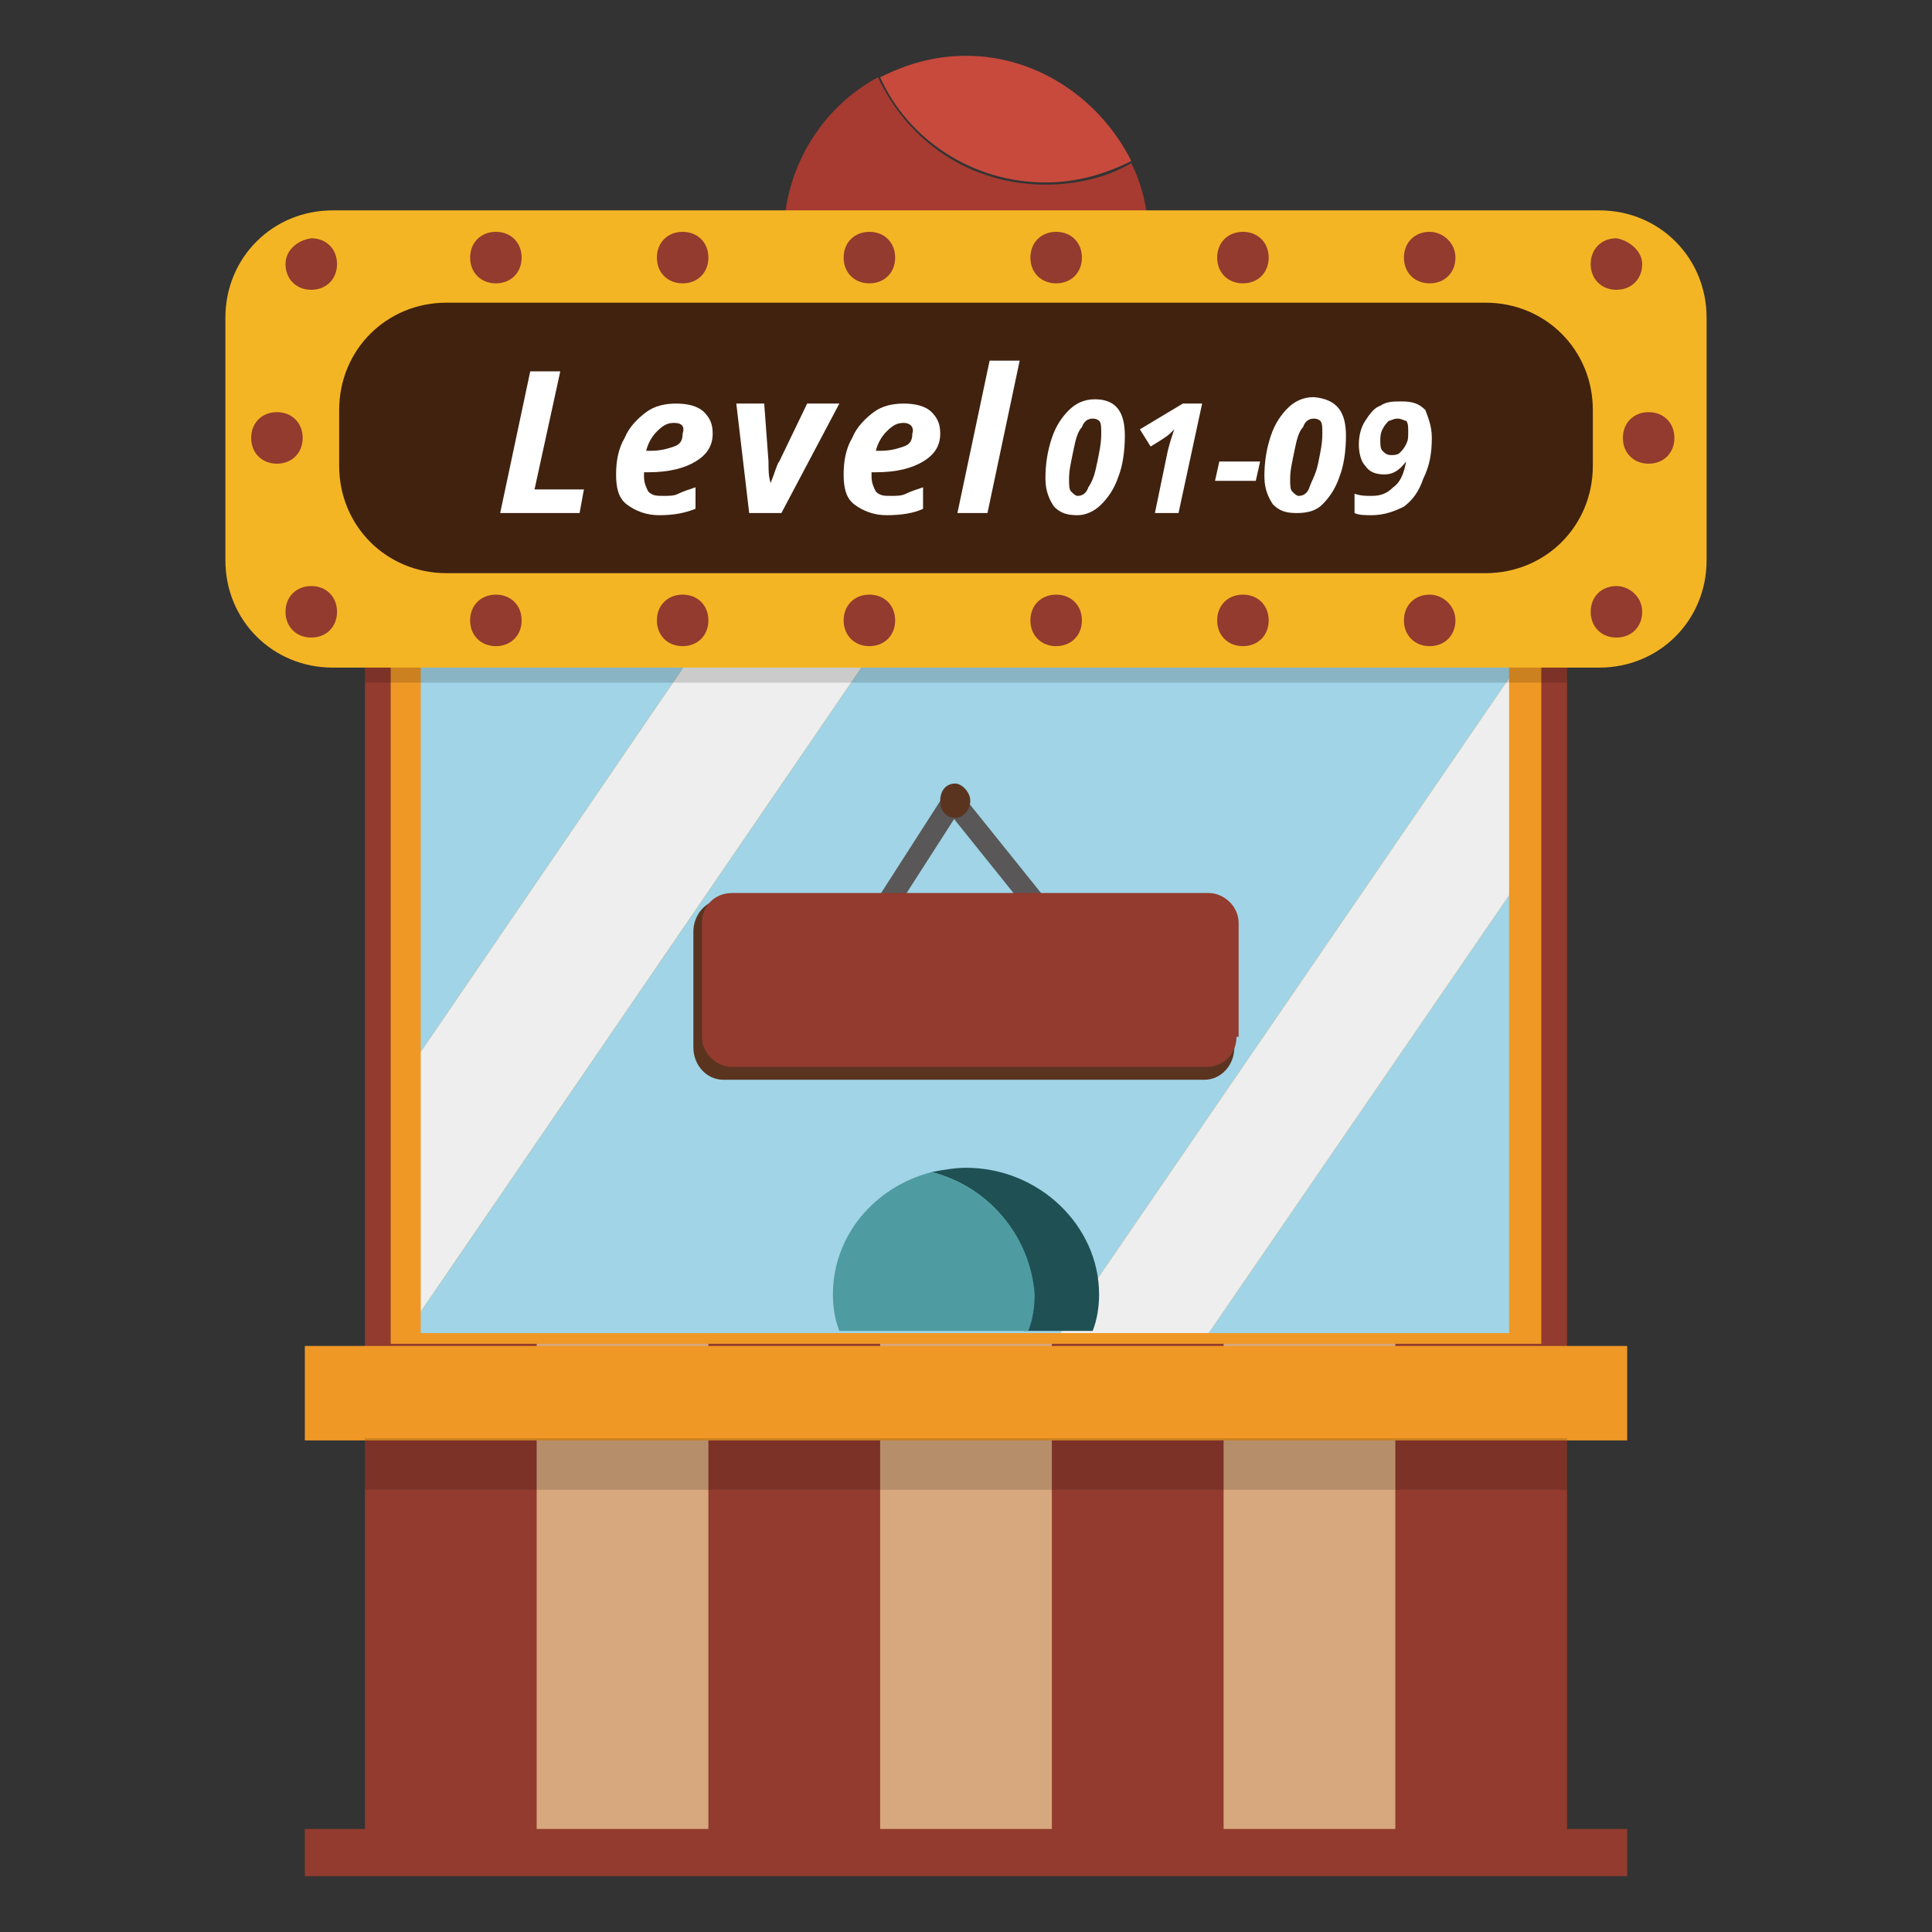 <?xml version="1.0" encoding="utf-8"?>
<!-- Generator: Adobe Illustrator 26.5.3, SVG Export Plug-In . SVG Version: 6.00 Build 0)  -->
<svg version="1.1" id="圖層_1" xmlns="http://www.w3.org/2000/svg" xmlns:xlink="http://www.w3.org/1999/xlink" x="0px" y="0px"
	 viewBox="0 0 90 90" style="enable-background:new 0 0 90 90;" xml:space="preserve">
<rect x="0" y="0" width="90" height="90" fill="#333333" stroke="none"/>
<style type="text/css">
	.st0{fill:#A73B31;}
	.st1{fill:#C74A3D;}
	.st2{fill:#923B2E;}
	.st3{fill:#D7A77D;}
	.st4{fill:#EF9826;}
	.st5{opacity:0.15;fill:#040000;}
	.st6{fill:#EEEEEE;}
	.st7{fill:#A0D4E6;}
	.st8{fill:#1F5054;}
	.st9{fill:#4E9CA2;}
	.st10{fill:none;stroke:#595757;stroke-linecap:round;stroke-linejoin:round;stroke-miterlimit:10;}
	.st11{fill:#5B3420;}
	.st12{fill:#F4B524;}
	.st13{fill:#40220F;}
	.st14{enable-background:new    ;}
	.st15{fill:#FFFFFF;}
	.st16{fill:#4B5F96;}
	.st17{fill:#5F78BA;}
	.st18{fill:#036EB8;}
	.st19{fill:none;stroke:#595757;stroke-miterlimit:10;}
	.st20{fill:#004E9D;}
</style>
<g>
	<g>
		<path class="st0" d="M40.9,3.6c-2.6,1.4-4.4,4.2-4.4,7.5c0,4.7,3.8,8.5,8.5,8.5c4.7,0,8.5-3.8,8.5-8.5c0-1.3-0.3-2.5-0.8-3.5
			c-1.2,0.7-2.6,1-4,1C45.2,8.6,42.3,6.6,40.9,3.6z"/>
		<path class="st1" d="M45,2.6c-1.5,0-2.8,0.4-4,1c1.3,2.9,4.3,4.9,7.7,4.9c1.5,0,2.8-0.4,4-1C51.3,4.7,48.4,2.6,45,2.6z"/>
	</g>
	<g>
		<rect x="17" y="28.9" class="st2" width="40" height="56.6"/>
		<rect x="33" y="28.9" class="st2" width="40" height="56.6"/>
		<g>
			<rect x="41" y="28.9" class="st3" width="8" height="56.6"/>
			<rect x="25" y="28.9" class="st3" width="8" height="56.6"/>
		</g>
		<g>
			<rect x="57" y="28.9" class="st3" width="8" height="56.6"/>
		</g>
	</g>
	<rect x="18.2" y="28.8" class="st4" width="53.6" height="33.8"/>
	<rect x="14.2" y="62.7" class="st4" width="61.6" height="4.4"/>
	<rect x="14.2" y="85.2" class="st2" width="61.6" height="2.2"/>
	<rect x="17" y="67" class="st5" width="56" height="2.4"/>
	<g>
		<polygon class="st6" points="33.4,28.8 19.6,49 19.6,61.1 41.7,28.8 		"/>
		<polygon class="st7" points="19.6,28.8 19.6,49 33.4,28.8 		"/>
		<polygon class="st7" points="70.3,28.8 41.7,28.8 19.6,61.1 19.6,62.1 49.4,62.1 70.3,31.6 		"/>
		<polygon class="st7" points="70.3,41.7 56.3,62.1 70.3,62.1 		"/>
		<polygon class="st6" points="70.3,31.6 49.4,62.1 56.3,62.1 70.3,41.7 		"/>
	</g>
	<g>
		<path class="st8" d="M45,54.4c-0.5,0-1.1,0.1-1.6,0.2c2.7,0.7,4.6,3,4.6,5.7c0,0.6-0.1,1.2-0.3,1.7h3.2c0.2-0.5,0.3-1.1,0.3-1.7
			C51.2,57.1,48.4,54.4,45,54.4z"/>
		<path class="st9" d="M43.4,54.6c-2.7,0.7-4.6,3-4.6,5.7c0,0.6,0.1,1.2,0.3,1.7h8.8c0.2-0.5,0.3-1.1,0.3-1.7
			C48,57.6,46.1,55.3,43.4,54.6z"/>
	</g>
	<g>
		<polygon class="st10" points="44.4,37.3 40.1,44 49.3,43.4 		"/>
		<path class="st11" d="M57.5,48.8c0,0.8-0.6,1.5-1.4,1.5H33.7c-0.8,0-1.4-0.7-1.4-1.5v-5.4c0-0.8,0.6-1.5,1.4-1.5h22.4
			c0.8,0,1.4,0.7,1.4,1.5V48.8z"/>
		<path class="st2" d="M57.6,48.3c0,0.8-0.6,1.4-1.4,1.4H34.1c-0.7,0-1.4-0.6-1.4-1.4V43c0-0.8,0.6-1.4,1.4-1.4h22.2
			c0.7,0,1.4,0.6,1.4,1.4V48.3z"/>
		<path class="st11" d="M45.2,37.3c0,0.4-0.3,0.8-0.7,0.8c-0.4,0-0.7-0.3-0.7-0.8s0.3-0.8,0.7-0.8C44.8,36.5,45.2,36.9,45.2,37.3z"
			/>
	</g>
	<rect x="17" y="29.9" class="st5" width="56" height="1.9"/>
	<g>
		<g>
			<path class="st12" d="M10.5,26.1c0,2.8,2.2,5,5,5h59c2.8,0,5-2.2,5-5V14.8c0-2.8-2.2-5-5-5h-59c-2.8,0-5,2.2-5,5V26.1z"/>
		</g>
		<g>
			<path class="st13" d="M15.8,21.7c0,2.8,2.2,5,5,5h48.4c2.8,0,5-2.2,5-5v-2.6c0-2.8-2.2-5-5-5H20.8c-2.8,0-5,2.2-5,5V21.7z"/>
		</g>
		<path class="st2" d="M59.1,28.9c0,0.7-0.5,1.2-1.2,1.2c-0.7,0-1.2-0.5-1.2-1.2s0.5-1.2,1.2-1.2C58.6,27.7,59.1,28.2,59.1,28.9z"/>
		<path class="st2" d="M67.8,28.9c0,0.7-0.5,1.2-1.2,1.2c-0.7,0-1.2-0.5-1.2-1.2s0.5-1.2,1.2-1.2C67.2,27.7,67.8,28.2,67.8,28.9z"/>
		<path class="st2" d="M33,28.9c0,0.7-0.5,1.2-1.2,1.2c-0.7,0-1.2-0.5-1.2-1.2c0-0.7,0.5-1.2,1.2-1.2C32.5,27.7,33,28.2,33,28.9z"/>
		<path class="st2" d="M41.7,28.9c0,0.7-0.5,1.2-1.2,1.2c-0.7,0-1.2-0.5-1.2-1.2s0.5-1.2,1.2-1.2C41.2,27.7,41.7,28.2,41.7,28.9z"/>
		<path class="st2" d="M50.4,28.9c0,0.7-0.5,1.2-1.2,1.2c-0.7,0-1.2-0.5-1.2-1.2s0.5-1.2,1.2-1.2C49.9,27.7,50.4,28.2,50.4,28.9z"/>
		<path class="st2" d="M24.3,28.9c0,0.7-0.5,1.2-1.2,1.2c-0.7,0-1.2-0.5-1.2-1.2c0-0.7,0.5-1.2,1.2-1.2
			C23.8,27.7,24.3,28.2,24.3,28.9z"/>
		<path class="st2" d="M59.1,12c0,0.7-0.5,1.2-1.2,1.2c-0.7,0-1.2-0.5-1.2-1.2s0.5-1.2,1.2-1.2C58.6,10.8,59.1,11.3,59.1,12z"/>
		<path class="st2" d="M67.8,12c0,0.7-0.5,1.2-1.2,1.2c-0.7,0-1.2-0.5-1.2-1.2s0.5-1.2,1.2-1.2C67.2,10.8,67.8,11.3,67.8,12z"/>
		<path class="st2" d="M33,12c0,0.7-0.5,1.2-1.2,1.2c-0.7,0-1.2-0.5-1.2-1.2s0.5-1.2,1.2-1.2C32.5,10.8,33,11.3,33,12z"/>
		<path class="st2" d="M41.7,12c0,0.7-0.5,1.2-1.2,1.2c-0.7,0-1.2-0.5-1.2-1.2s0.5-1.2,1.2-1.2C41.2,10.8,41.7,11.3,41.7,12z"/>
		<path class="st2" d="M50.4,12c0,0.7-0.5,1.2-1.2,1.2c-0.7,0-1.2-0.5-1.2-1.2s0.5-1.2,1.2-1.2C49.9,10.8,50.4,11.3,50.4,12z"/>
		<path class="st2" d="M24.3,12c0,0.7-0.5,1.2-1.2,1.2c-0.7,0-1.2-0.5-1.2-1.2s0.5-1.2,1.2-1.2C23.8,10.8,24.3,11.3,24.3,12z"/>
		<path class="st2" d="M78,20.4c0,0.7-0.5,1.2-1.2,1.2c-0.7,0-1.2-0.5-1.2-1.2s0.5-1.2,1.2-1.2C77.5,19.2,78,19.7,78,20.4z"/>
		<path class="st2" d="M76.5,28.5c0,0.7-0.5,1.2-1.2,1.2c-0.7,0-1.2-0.5-1.2-1.2s0.5-1.2,1.2-1.2C75.9,27.3,76.5,27.8,76.5,28.5z"/>
		<path class="st2" d="M76.5,12.3c0,0.7-0.5,1.2-1.2,1.2c-0.7,0-1.2-0.5-1.2-1.2s0.5-1.2,1.2-1.2C75.9,11.2,76.5,11.7,76.5,12.3z"/>
		<path class="st2" d="M11.7,20.4c0,0.7,0.5,1.2,1.2,1.2c0.7,0,1.2-0.5,1.2-1.2s-0.5-1.2-1.2-1.2C12.2,19.2,11.7,19.7,11.7,20.4z"/>
		<path class="st2" d="M13.3,28.5c0,0.7,0.5,1.2,1.2,1.2c0.7,0,1.2-0.5,1.2-1.2s-0.5-1.2-1.2-1.2C13.8,27.3,13.3,27.8,13.3,28.5z"/>
		<path class="st2" d="M13.3,12.3c0,0.7,0.5,1.2,1.2,1.2c0.7,0,1.2-0.5,1.2-1.2s-0.5-1.2-1.2-1.2C13.8,11.2,13.3,11.7,13.3,12.3z"/>
	</g>
	<g>
		<g class="st14">
			<path class="st15" d="M23.3,23.9l1.4-6.6h1.4l-1.2,5.5h2.3L27,23.9H23.3z"/>
			<path class="st15" d="M30.7,24c-0.6,0-1.1-0.2-1.5-0.5c-0.4-0.3-0.5-0.8-0.5-1.4c0-0.6,0.1-1.2,0.4-1.7c0.2-0.5,0.6-0.9,1-1.2
				c0.4-0.3,0.9-0.4,1.4-0.4c0.5,0,1,0.1,1.3,0.4s0.4,0.6,0.4,1c0,0.6-0.3,1-0.8,1.3c-0.5,0.3-1.2,0.5-2.2,0.5h-0.2l0,0.1v0.1
				c0,0.3,0.1,0.5,0.2,0.7c0.2,0.2,0.4,0.2,0.7,0.2c0.3,0,0.5,0,0.7-0.1c0.2-0.1,0.5-0.2,0.8-0.3v1C31.9,23.9,31.4,24,30.7,24z
				 M31.4,19.7c-0.3,0-0.5,0.1-0.8,0.4c-0.2,0.2-0.4,0.5-0.5,0.9h0.2c0.5,0,0.8-0.1,1.1-0.2c0.3-0.1,0.4-0.3,0.4-0.6
				C31.9,19.9,31.8,19.7,31.4,19.7z"/>
			<path class="st15" d="M35.9,22.5c0.2-0.5,0.3-0.9,0.4-1l1.3-2.7h1.5l-2.7,5.1h-1.5l-0.6-5.1h1.3l0.2,2.7
				C35.8,21.9,35.8,22.2,35.9,22.5L35.9,22.5z"/>
			<path class="st15" d="M41.3,24c-0.6,0-1.1-0.2-1.5-0.5c-0.4-0.3-0.5-0.8-0.5-1.4c0-0.6,0.1-1.2,0.4-1.7c0.2-0.5,0.6-0.9,1-1.2
				c0.4-0.3,0.9-0.4,1.4-0.4c0.5,0,1,0.1,1.3,0.4s0.4,0.6,0.4,1c0,0.6-0.3,1-0.8,1.3c-0.5,0.3-1.2,0.5-2.2,0.5h-0.2l0,0.1v0.1
				c0,0.3,0.1,0.5,0.2,0.7c0.2,0.2,0.4,0.2,0.7,0.2c0.3,0,0.5,0,0.7-0.1c0.2-0.1,0.5-0.2,0.8-0.3v1C42.6,23.9,42,24,41.3,24z
				 M42.1,19.7c-0.3,0-0.5,0.1-0.8,0.4c-0.2,0.2-0.4,0.5-0.5,0.9h0.2c0.5,0,0.8-0.1,1.1-0.2c0.3-0.1,0.4-0.3,0.4-0.6
				C42.6,19.9,42.4,19.7,42.1,19.7z"/>
			<path class="st15" d="M46,23.9h-1.4l1.5-7.1h1.4L46,23.9z"/>
		</g>
		<g class="st14">
			<path class="st15" d="M52.4,20.3c0,0.7-0.1,1.4-0.3,1.9c-0.2,0.6-0.5,1-0.8,1.3C51,23.8,50.6,24,50.2,24c-0.5,0-0.8-0.1-1.1-0.4
				c-0.2-0.3-0.4-0.7-0.4-1.3c0-0.7,0.1-1.3,0.3-1.9s0.5-1,0.8-1.3c0.3-0.3,0.7-0.5,1.2-0.5C52,18.6,52.4,19.2,52.4,20.3z
				 M50.9,19.5c-0.2,0-0.4,0.1-0.5,0.4c-0.2,0.2-0.3,0.6-0.4,1.1c-0.1,0.5-0.2,0.9-0.2,1.3c0,0.3,0,0.5,0.1,0.6
				c0.1,0.1,0.2,0.2,0.3,0.2c0.2,0,0.4-0.1,0.5-0.4c0.2-0.3,0.3-0.6,0.4-1.1c0.1-0.5,0.2-0.9,0.2-1.4c0-0.3,0-0.5-0.1-0.6
				C51.2,19.6,51.1,19.5,50.9,19.5z"/>
			<path class="st15" d="M54.9,23.9h-1.1l0.6-2.9c0.1-0.4,0.2-0.7,0.3-1c0,0-0.1,0.1-0.2,0.2c-0.1,0.1-0.4,0.3-0.9,0.6L53.1,20
				l2-1.2H56L54.9,23.9z"/>
			<path class="st15" d="M56.6,22.4l0.2-0.9h1.9l-0.2,0.9H56.6z"/>
			<path class="st15" d="M62.7,20.3c0,0.7-0.1,1.4-0.3,1.9c-0.2,0.6-0.5,1-0.8,1.3c-0.3,0.3-0.7,0.4-1.2,0.4c-0.5,0-0.8-0.1-1.1-0.4
				c-0.2-0.3-0.4-0.7-0.4-1.3c0-0.7,0.1-1.3,0.3-1.9c0.2-0.6,0.5-1,0.8-1.3c0.3-0.3,0.7-0.5,1.2-0.5C62.3,18.6,62.7,19.2,62.7,20.3z
				 M61.2,19.5c-0.2,0-0.4,0.1-0.5,0.4c-0.2,0.2-0.3,0.6-0.4,1.1c-0.1,0.5-0.2,0.9-0.2,1.3c0,0.3,0,0.5,0.1,0.6
				c0.1,0.1,0.2,0.2,0.3,0.2c0.2,0,0.4-0.1,0.5-0.4s0.3-0.6,0.4-1.1c0.1-0.5,0.2-0.9,0.2-1.4c0-0.3,0-0.5-0.1-0.6
				C61.5,19.6,61.4,19.5,61.2,19.5z"/>
			<path class="st15" d="M66.7,20.4c0,0.7-0.1,1.3-0.4,1.9c-0.2,0.6-0.5,1-0.9,1.3C65,23.8,64.5,24,63.9,24c-0.3,0-0.6,0-0.8-0.1
				v-0.9c0.3,0.1,0.5,0.1,0.8,0.1c0.4,0,0.7-0.1,1-0.4c0.3-0.2,0.5-0.6,0.6-1.2h0c-0.3,0.4-0.6,0.6-1,0.6c-0.4,0-0.7-0.1-0.9-0.4
				c-0.2-0.2-0.3-0.6-0.3-1c0-0.4,0.1-0.8,0.3-1.1c0.2-0.3,0.4-0.6,0.7-0.7c0.3-0.2,0.6-0.2,1-0.2c0.5,0,0.8,0.1,1.1,0.4
				C66.5,19.4,66.7,19.8,66.7,20.4z M65.1,19.5c-0.2,0-0.3,0.1-0.4,0.1c-0.1,0.1-0.2,0.2-0.3,0.4c-0.1,0.2-0.1,0.4-0.1,0.5
				c0,0.2,0,0.4,0.1,0.5c0.1,0.1,0.2,0.2,0.4,0.2c0.1,0,0.3,0,0.4-0.1c0.1-0.1,0.2-0.2,0.3-0.4c0.1-0.2,0.1-0.3,0.1-0.6
				c0-0.2,0-0.4-0.1-0.5C65.4,19.6,65.3,19.5,65.1,19.5z"/>
		</g>
	</g>
</g>
<g>
	<g>
		<path class="st16" d="M121.2,4.3c-2.6,1.4-4.4,4.2-4.4,7.5c0,4.7,3.8,8.5,8.5,8.5c4.7,0,8.5-3.8,8.5-8.5c0-1.3-0.3-2.5-0.8-3.5
			c-1.2,0.7-2.6,1-4,1C125.4,9.2,122.5,7.2,121.2,4.3z"/>
		<path class="st17" d="M125.2,3.3c-1.5,0-2.8,0.4-4,1c1.3,2.9,4.3,4.9,7.7,4.9c1.5,0,2.8-0.4,4-1C131.5,5.3,128.6,3.3,125.2,3.3z"
			/>
	</g>
	<g>
		<rect x="97.2" y="29.6" class="st18" width="40" height="56.6"/>
		<rect x="113.2" y="29.6" class="st18" width="40" height="56.6"/>
		<g>
			<rect x="121.2" y="29.6" class="st3" width="8" height="56.6"/>
			<rect x="105.2" y="29.6" class="st3" width="8" height="56.6"/>
		</g>
		<g>
			<rect x="137.2" y="29.6" class="st3" width="8" height="56.6"/>
		</g>
	</g>
	<rect x="98.4" y="29.5" class="st4" width="53.6" height="33.8"/>
	<rect x="94.4" y="63.3" class="st4" width="61.6" height="4.4"/>
	<rect x="94.4" y="85.9" class="st18" width="61.6" height="2.2"/>
	<rect x="97.2" y="67.7" class="st5" width="56" height="2.4"/>
	<g>
		<polygon class="st6" points="113.6,29.5 99.8,49.6 99.8,61.7 122,29.5 		"/>
		<polygon class="st7" points="99.8,29.5 99.8,49.6 113.6,29.5 		"/>
		<polygon class="st7" points="150.5,29.5 122,29.5 99.8,61.7 99.8,62.7 129.6,62.7 150.5,32.2 		"/>
		<polygon class="st7" points="150.5,42.3 136.5,62.7 150.5,62.7 		"/>
		<polygon class="st6" points="150.5,32.2 129.6,62.7 136.5,62.7 150.5,42.3 		"/>
	</g>
	<g>
		<path class="st8" d="M125.2,55.1c-0.5,0-1.1,0.1-1.6,0.2c2.7,0.7,4.6,3,4.6,5.7c0,0.6-0.1,1.2-0.3,1.7h3.2
			c0.2-0.5,0.3-1.1,0.3-1.7C131.4,57.7,128.6,55.1,125.2,55.1z"/>
		<path class="st9" d="M123.6,55.3c-2.7,0.7-4.6,3-4.6,5.7c0,0.6,0.1,1.2,0.3,1.7h8.8c0.2-0.5,0.3-1.1,0.3-1.7
			C128.2,58.3,126.3,55.9,123.6,55.3z"/>
	</g>
	<g>
		<polygon class="st19" points="124.6,37.9 120.3,44.6 129.5,44 		"/>
		<path class="st20" d="M137.7,49.5c0,0.8-0.6,1.5-1.4,1.5H114c-0.8,0-1.4-0.7-1.4-1.5V44c0-0.8,0.6-1.5,1.4-1.5h22.4
			c0.8,0,1.4,0.7,1.4,1.5V49.5z"/>
		<path class="st18" d="M137.8,48.9c0,0.8-0.6,1.4-1.4,1.4h-22.2c-0.7,0-1.4-0.6-1.4-1.4v-5.3c0-0.8,0.6-1.4,1.4-1.4h22.2
			c0.7,0,1.4,0.6,1.4,1.4V48.9z"/>
		<path class="st11" d="M125.4,37.9c0,0.4-0.3,0.8-0.7,0.8c-0.4,0-0.7-0.3-0.7-0.8c0-0.4,0.3-0.8,0.7-0.8
			C125,37.2,125.4,37.5,125.4,37.9z"/>
	</g>
	<rect x="95.7" y="30.5" class="st5" width="58.9" height="1.9"/>
	<g>
		<g>
			<path class="st12" d="M90.7,26.7c0,2.8,2.2,5,5,5h59c2.8,0,5-2.2,5-5V15.3c0-2.8-2.2-5-5-5h-59c-2.8,0-5,2.2-5,5V26.7z"/>
		</g>
		<g>
			<path class="st18" d="M95.2,13c0,0.7-0.5,1.2-1.2,1.2c-0.7,0-1.2-0.5-1.2-1.2c0-0.7,0.5-1.2,1.2-1.2C94.6,11.8,95.2,12.3,95.2,13
				z"/>
			<path class="st18" d="M157.6,13c0,0.7-0.5,1.2-1.2,1.2c-0.7,0-1.2-0.5-1.2-1.2c0-0.7,0.5-1.2,1.2-1.2
				C157.1,11.8,157.6,12.3,157.6,13z"/>
			<path class="st18" d="M139.7,13c0,0.7-0.5,1.2-1.2,1.2c-0.7,0-1.2-0.5-1.2-1.2c0-0.7,0.5-1.2,1.2-1.2
				C139.2,11.8,139.7,12.3,139.7,13z"/>
			<path class="st18" d="M148.7,13c0,0.7-0.5,1.2-1.2,1.2c-0.7,0-1.2-0.5-1.2-1.2c0-0.7,0.5-1.2,1.2-1.2
				C148.1,11.8,148.7,12.3,148.7,13z"/>
			<path class="st18" d="M139.7,29c0,0.7-0.5,1.2-1.2,1.2c-0.7,0-1.2-0.5-1.2-1.2s0.5-1.2,1.2-1.2C139.2,27.8,139.7,28.4,139.7,29z"
				/>
			<path class="st18" d="M148.7,29c0,0.7-0.5,1.2-1.2,1.2c-0.7,0-1.2-0.5-1.2-1.2s0.5-1.2,1.2-1.2C148.1,27.8,148.7,28.4,148.7,29z"
				/>
			<path class="st18" d="M95.2,21c0,0.7-0.5,1.2-1.2,1.2c-0.7,0-1.2-0.5-1.2-1.2c0-0.7,0.5-1.2,1.2-1.2C94.6,19.8,95.2,20.3,95.2,21
				z"/>
			<path class="st18" d="M157.6,21c0,0.7-0.5,1.2-1.2,1.2c-0.7,0-1.2-0.5-1.2-1.2s0.5-1.2,1.2-1.2C157.1,19.8,157.6,20.3,157.6,21z"
				/>
			<path class="st18" d="M157.6,29c0,0.7-0.5,1.2-1.2,1.2c-0.7,0-1.2-0.5-1.2-1.2s0.5-1.2,1.2-1.2C157.1,27.8,157.6,28.4,157.6,29z"
				/>
			<path class="st18" d="M95.2,29c0,0.7-0.5,1.2-1.2,1.2c-0.7,0-1.2-0.5-1.2-1.2s0.5-1.2,1.2-1.2C94.6,27.8,95.2,28.4,95.2,29z"/>
			<path class="st18" d="M113,13c0,0.7-0.5,1.2-1.2,1.2c-0.7,0-1.2-0.5-1.2-1.2c0-0.7,0.5-1.2,1.2-1.2C112.5,11.8,113,12.3,113,13z"
				/>
			<path class="st18" d="M121.9,13c0,0.7-0.5,1.2-1.2,1.2c-0.7,0-1.2-0.5-1.2-1.2c0-0.7,0.5-1.2,1.2-1.2
				C121.4,11.8,121.9,12.3,121.9,13z"/>
			<path class="st18" d="M130.8,13c0,0.7-0.5,1.2-1.2,1.2c-0.7,0-1.2-0.5-1.2-1.2c0-0.7,0.5-1.2,1.2-1.2
				C130.3,11.8,130.8,12.3,130.8,13z"/>
			<path class="st18" d="M104.1,13c0,0.7-0.5,1.2-1.2,1.2c-0.7,0-1.2-0.5-1.2-1.2c0-0.7,0.5-1.2,1.2-1.2
				C103.5,11.8,104.1,12.3,104.1,13z"/>
			<path class="st18" d="M113,29c0,0.7-0.5,1.2-1.2,1.2c-0.7,0-1.2-0.5-1.2-1.2s0.5-1.2,1.2-1.2C112.5,27.8,113,28.4,113,29z"/>
			<path class="st18" d="M121.9,29c0,0.7-0.5,1.2-1.2,1.2c-0.7,0-1.2-0.5-1.2-1.2s0.5-1.2,1.2-1.2C121.4,27.8,121.9,28.4,121.9,29z"
				/>
			<path class="st18" d="M130.8,29c0,0.7-0.5,1.2-1.2,1.2c-0.7,0-1.2-0.5-1.2-1.2s0.5-1.2,1.2-1.2C130.3,27.8,130.8,28.4,130.8,29z"
				/>
			<path class="st18" d="M104.1,29c0,0.7-0.5,1.2-1.2,1.2c-0.7,0-1.2-0.5-1.2-1.2s0.5-1.2,1.2-1.2C103.5,27.8,104.1,28.4,104.1,29z"
				/>
		</g>
		<g>
			<path class="st13" d="M96,22.3c0,2.8,2.2,5,5,5h48.4c2.8,0,5-2.2,5-5v-2.6c0-2.8-2.2-5-5-5H101c-2.8,0-5,2.2-5,5V22.3z"/>
		</g>
	</g>
	<g>
		<g class="st14">
			<path class="st15" d="M103.5,24.6l1.4-6.6h1.4l-1.2,5.5h2.3l-0.2,1.2H103.5z"/>
			<path class="st15" d="M110.9,24.7c-0.6,0-1.1-0.2-1.5-0.5c-0.4-0.3-0.5-0.8-0.5-1.4c0-0.6,0.1-1.2,0.4-1.7c0.2-0.5,0.6-0.9,1-1.2
				c0.4-0.3,0.9-0.4,1.4-0.4c0.5,0,1,0.1,1.3,0.4c0.3,0.2,0.4,0.6,0.4,1c0,0.6-0.3,1-0.8,1.3c-0.5,0.3-1.2,0.5-2.2,0.5h-0.2l0,0.1
				v0.1c0,0.3,0.1,0.5,0.2,0.7c0.2,0.2,0.4,0.2,0.7,0.2c0.3,0,0.5,0,0.7-0.1s0.5-0.2,0.8-0.3v1C112.1,24.6,111.6,24.7,110.9,24.7z
				 M111.6,20.5c-0.3,0-0.5,0.1-0.8,0.4c-0.2,0.2-0.4,0.5-0.5,0.9h0.2c0.5,0,0.8-0.1,1.1-0.2s0.4-0.3,0.4-0.6
				C112.1,20.6,112,20.5,111.6,20.5z"/>
			<path class="st15" d="M116.1,23.3c0.2-0.5,0.3-0.9,0.4-1l1.3-2.7h1.5l-2.7,5.1h-1.5l-0.6-5.1h1.3l0.2,2.7
				C116,22.6,116,23,116.1,23.3L116.1,23.3z"/>
			<path class="st15" d="M121.5,24.7c-0.6,0-1.1-0.2-1.5-0.5c-0.4-0.3-0.5-0.8-0.5-1.4c0-0.6,0.1-1.2,0.4-1.7c0.2-0.5,0.6-0.9,1-1.2
				c0.4-0.3,0.9-0.4,1.4-0.4c0.5,0,1,0.1,1.3,0.4c0.3,0.2,0.4,0.6,0.4,1c0,0.6-0.3,1-0.8,1.3c-0.5,0.3-1.2,0.5-2.2,0.5h-0.2l0,0.1
				v0.1c0,0.3,0.1,0.5,0.2,0.7c0.2,0.2,0.4,0.2,0.7,0.2c0.3,0,0.5,0,0.7-0.1s0.5-0.2,0.8-0.3v1C122.8,24.6,122.2,24.7,121.5,24.7z
				 M122.3,20.5c-0.3,0-0.5,0.1-0.8,0.4c-0.2,0.2-0.4,0.5-0.5,0.9h0.2c0.5,0,0.8-0.1,1.1-0.2s0.4-0.3,0.4-0.6
				C122.8,20.6,122.6,20.5,122.3,20.5z"/>
			<path class="st15" d="M126.2,24.6h-1.4l1.5-7.1h1.4L126.2,24.6z"/>
		</g>
		<g class="st14">
			<path class="st15" d="M131.1,24.6H130l0.6-2.9c0.1-0.4,0.2-0.7,0.3-1c0,0-0.1,0.1-0.2,0.2s-0.4,0.3-0.9,0.6l-0.5-0.8l2-1.2h0.9
				L131.1,24.6z"/>
			<path class="st15" d="M136.6,21.1c0,0.7-0.1,1.4-0.3,1.9c-0.2,0.6-0.5,1-0.8,1.3c-0.3,0.3-0.7,0.4-1.2,0.4
				c-0.5,0-0.8-0.1-1.1-0.4c-0.2-0.3-0.4-0.7-0.4-1.3c0-0.7,0.1-1.3,0.3-1.9c0.2-0.6,0.5-1,0.8-1.3c0.3-0.3,0.7-0.5,1.2-0.5
				C136.1,19.4,136.6,20,136.6,21.1z M135.1,20.3c-0.2,0-0.4,0.1-0.5,0.4c-0.2,0.2-0.3,0.6-0.4,1.1c-0.1,0.5-0.2,0.9-0.2,1.3
				c0,0.3,0,0.5,0.1,0.6c0.1,0.1,0.2,0.2,0.3,0.2c0.2,0,0.4-0.1,0.5-0.4c0.2-0.3,0.3-0.6,0.4-1.1c0.1-0.5,0.2-0.9,0.2-1.4
				c0-0.3,0-0.5-0.1-0.6C135.4,20.3,135.2,20.3,135.1,20.3z"/>
			<path class="st15" d="M136.8,23.1l0.2-0.9h1.9l-0.2,0.9H136.8z"/>
			<path class="st15" d="M141.4,24.6h-1.1l0.6-2.9c0.1-0.4,0.2-0.7,0.3-1c0,0-0.1,0.1-0.2,0.2s-0.4,0.3-0.9,0.6l-0.5-0.8l2-1.2h0.9
				L141.4,24.6z"/>
			<path class="st15" d="M146.2,24.6h-3.4l0.2-0.8l1.7-1.5c0.4-0.4,0.7-0.7,0.9-0.9c0.2-0.2,0.2-0.4,0.2-0.6c0-0.2,0-0.3-0.1-0.4
				s-0.2-0.1-0.4-0.1c-0.2,0-0.3,0-0.5,0.1c-0.2,0.1-0.4,0.2-0.6,0.4l-0.5-0.7c0.3-0.3,0.6-0.5,0.9-0.6c0.3-0.1,0.6-0.2,0.9-0.2
				c0.4,0,0.8,0.1,1.1,0.3c0.3,0.2,0.4,0.5,0.4,0.9c0,0.3,0,0.5-0.1,0.7c-0.1,0.2-0.2,0.4-0.4,0.7c-0.2,0.2-0.5,0.5-0.9,0.9l-1,0.8
				v0h2L146.2,24.6z"/>
		</g>
	</g>
</g>
</svg>
